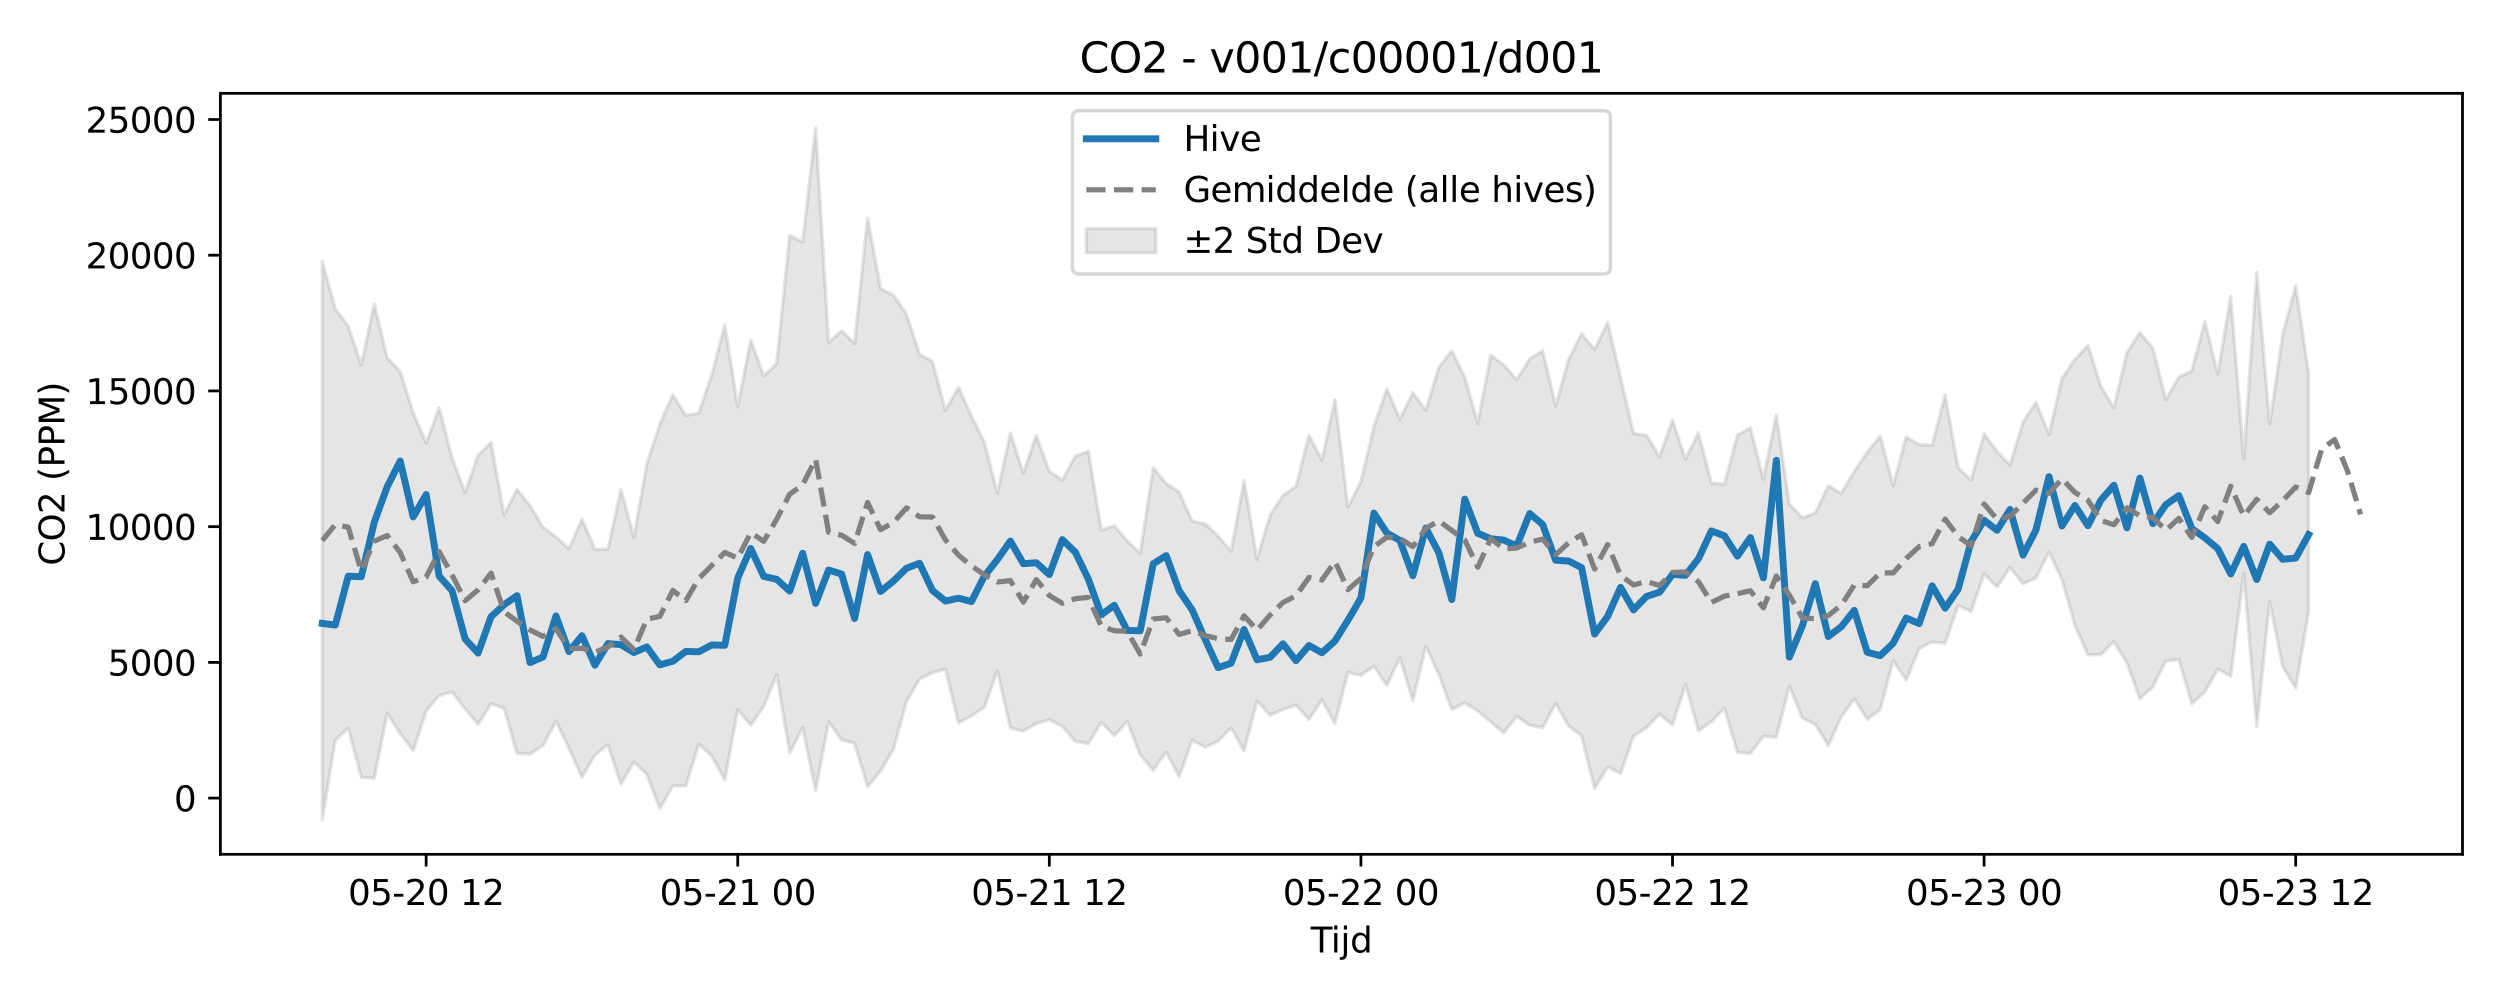 <?xml version="1.0" encoding="utf-8" standalone="no"?>
<!DOCTYPE svg PUBLIC "-//W3C//DTD SVG 1.1//EN"
  "http://www.w3.org/Graphics/SVG/1.1/DTD/svg11.dtd">
<svg xmlns:xlink="http://www.w3.org/1999/xlink" width="720pt" height="288pt" viewBox="0 0 720 288" xmlns="http://www.w3.org/2000/svg" version="1.1">
 <defs>
  <style type="text/css">*{stroke-linejoin: round; stroke-linecap: butt}</style>
 </defs>
 <g id="figure_1">
  <g id="patch_1">
   <path d="M 0 288 
L 720 288 
L 720 0 
L 0 0 
z
" style="fill: #ffffff"/>
  </g>
  <g id="axes_1">
   <g id="patch_2">
    <path d="M 63.47 246.04 
L 709.2 246.04 
L 709.2 26.88 
L 63.47 26.88 
z
" style="fill: #ffffff"/>
   </g>
   <g id="FillBetweenPolyCollection_1">
    <defs>
     <path id="m2afcd8aacc" d="M 92.821 -212.737 
L 92.821 -51.922 
L 96.56 -74.79 
L 100.299 -78.276 
L 104.038 -64.183 
L 107.777 -63.82 
L 111.516 -82.619 
L 115.256 -76.758 
L 118.995 -71.736 
L 122.734 -83.196 
L 126.473 -87.657 
L 130.212 -88.678 
L 133.951 -83.854 
L 137.69 -79.407 
L 141.429 -85.316 
L 145.168 -84.001 
L 148.907 -71.037 
L 152.646 -70.825 
L 156.385 -73.251 
L 160.124 -80.348 
L 163.863 -72.44 
L 167.602 -64.124 
L 171.341 -70.555 
L 175.08 -73.511 
L 178.819 -62.097 
L 182.558 -68.575 
L 186.297 -64.953 
L 190.036 -55.134 
L 193.775 -61.581 
L 197.514 -61.679 
L 201.253 -73.706 
L 204.992 -70.271 
L 208.731 -63.421 
L 212.47 -83.587 
L 216.209 -79.131 
L 219.948 -84.513 
L 223.687 -93.662 
L 227.426 -71.16 
L 231.165 -78.416 
L 234.904 -60.313 
L 238.643 -80.067 
L 242.382 -74.94 
L 246.121 -73.933 
L 249.861 -61.393 
L 253.6 -65.934 
L 257.339 -72.207 
L 261.078 -86.009 
L 264.817 -92.359 
L 268.556 -94.306 
L 272.295 -95.255 
L 276.034 -79.82 
L 279.773 -81.818 
L 283.512 -84.316 
L 287.251 -94.846 
L 290.99 -78.271 
L 294.729 -77.478 
L 298.468 -79.62 
L 302.207 -80.734 
L 305.946 -78.799 
L 309.685 -74.493 
L 313.424 -73.839 
L 317.163 -79.978 
L 320.902 -76.119 
L 324.641 -80.172 
L 328.38 -70.655 
L 332.119 -66.142 
L 335.858 -71.444 
L 339.597 -64.319 
L 343.336 -74.783 
L 347.075 -72.807 
L 350.814 -74.495 
L 354.553 -78.408 
L 358.292 -71.723 
L 362.031 -86.145 
L 365.77 -82.065 
L 369.509 -83.645 
L 373.248 -84.877 
L 376.987 -80.821 
L 380.726 -86.445 
L 384.465 -79.669 
L 388.205 -94.406 
L 391.944 -93.498 
L 395.683 -96.097 
L 399.422 -90.569 
L 403.161 -98.591 
L 406.9 -86.184 
L 410.639 -101.845 
L 414.378 -93.835 
L 418.117 -83.639 
L 421.856 -85.557 
L 425.595 -83.261 
L 429.334 -80.092 
L 433.073 -76.934 
L 436.812 -81.672 
L 440.551 -79.113 
L 444.29 -78.444 
L 448.029 -85.39 
L 451.768 -78.934 
L 455.507 -76.061 
L 459.246 -60.882 
L 462.985 -67.167 
L 466.724 -65.249 
L 470.463 -75.971 
L 474.202 -78.44 
L 477.941 -82.296 
L 481.68 -79.199 
L 485.419 -90.833 
L 489.158 -77.532 
L 492.897 -80.126 
L 496.636 -84.052 
L 500.375 -71.308 
L 504.114 -71.026 
L 507.853 -75.91 
L 511.592 -75.672 
L 515.331 -90.371 
L 519.07 -81.24 
L 522.809 -79.378 
L 526.549 -73.314 
L 530.288 -81.503 
L 534.027 -86.768 
L 537.766 -80.858 
L 541.505 -83.62 
L 545.244 -97.8 
L 548.983 -92.114 
L 552.722 -101.21 
L 556.461 -103.101 
L 560.2 -102.743 
L 563.939 -113.64 
L 567.678 -111.885 
L 571.417 -122.651 
L 575.156 -118.948 
L 578.895 -124.59 
L 582.634 -119.863 
L 586.373 -121.569 
L 590.112 -129.029 
L 593.851 -121.134 
L 597.59 -107.833 
L 601.329 -99.382 
L 605.068 -99.46 
L 608.807 -103.219 
L 612.546 -97.088 
L 616.285 -86.737 
L 620.024 -90.196 
L 623.763 -97.678 
L 627.502 -98.02 
L 631.241 -85.316 
L 634.98 -88.719 
L 638.719 -95.307 
L 642.458 -93.3 
L 646.197 -122.83 
L 649.936 -78.849 
L 653.675 -114.761 
L 657.414 -96.048 
L 661.154 -89.854 
L 664.893 -111.84 
L 664.893 -180.474 
L 664.893 -180.474 
L 661.154 -205.637 
L 657.414 -191.562 
L 653.675 -165.861 
L 649.936 -209.572 
L 646.197 -155.956 
L 642.458 -202.679 
L 638.719 -180.265 
L 634.98 -195.408 
L 631.241 -181.121 
L 627.502 -179.394 
L 623.763 -172.89 
L 620.024 -187.728 
L 616.285 -192.203 
L 612.546 -186.39 
L 608.807 -170.531 
L 605.068 -176.712 
L 601.329 -188.534 
L 597.59 -184.475 
L 593.851 -179.079 
L 590.112 -162.805 
L 586.373 -172.153 
L 582.634 -166.433 
L 578.895 -154.044 
L 575.156 -157.991 
L 571.417 -163.074 
L 567.678 -149.751 
L 563.939 -153.329 
L 560.2 -174.26 
L 556.461 -159.781 
L 552.722 -159.933 
L 548.983 -162.156 
L 545.244 -148.213 
L 541.505 -162.373 
L 537.766 -157.755 
L 534.027 -152.21 
L 530.288 -145.908 
L 526.549 -148.117 
L 522.809 -140.259 
L 519.07 -138.836 
L 515.331 -142.829 
L 511.592 -168.505 
L 507.853 -149.975 
L 504.114 -164.71 
L 500.375 -162.702 
L 496.636 -148.576 
L 492.897 -148.85 
L 489.158 -163.377 
L 485.419 -155.752 
L 481.68 -167.077 
L 477.941 -156.446 
L 474.202 -162.668 
L 470.463 -163.105 
L 466.724 -179.313 
L 462.985 -195.152 
L 459.246 -187.325 
L 455.507 -191.93 
L 451.768 -184.459 
L 448.029 -171.066 
L 444.29 -187.014 
L 440.551 -184.63 
L 436.812 -178.629 
L 433.073 -182.916 
L 429.334 -185.696 
L 425.595 -166.01 
L 421.856 -179.406 
L 418.117 -186.969 
L 414.378 -182.145 
L 410.639 -169.826 
L 406.9 -174.967 
L 403.161 -167.278 
L 399.422 -176.029 
L 395.683 -165.018 
L 391.944 -149.338 
L 388.205 -141.944 
L 384.465 -172.906 
L 380.726 -155.48 
L 376.987 -162.581 
L 373.248 -147.917 
L 369.509 -145.322 
L 365.77 -139.612 
L 362.031 -126.907 
L 358.292 -149.568 
L 354.553 -129.268 
L 350.814 -133.612 
L 347.075 -137.117 
L 343.336 -137.922 
L 339.597 -146.249 
L 335.858 -148.73 
L 332.119 -153.298 
L 328.38 -128.626 
L 324.641 -132.235 
L 320.902 -136.559 
L 317.163 -135.331 
L 313.424 -158.1 
L 309.685 -156.658 
L 305.946 -149.704 
L 302.207 -152.267 
L 298.468 -162.579 
L 294.729 -151.71 
L 290.99 -163.298 
L 287.251 -145.939 
L 283.512 -160.575 
L 279.773 -168.233 
L 276.034 -176.451 
L 272.295 -169.738 
L 268.556 -183.863 
L 264.817 -185.99 
L 261.078 -197.482 
L 257.339 -202.929 
L 253.6 -204.942 
L 249.861 -225.205 
L 246.121 -189.076 
L 242.382 -192.794 
L 238.643 -189.356 
L 234.904 -251.158 
L 231.165 -218.336 
L 227.426 -220.16 
L 223.687 -183.308 
L 219.948 -179.701 
L 216.209 -190.091 
L 212.47 -170.916 
L 208.731 -194.364 
L 204.992 -180.014 
L 201.253 -169.061 
L 197.514 -168.35 
L 193.775 -174.33 
L 190.036 -165.854 
L 186.297 -154.369 
L 182.558 -133.374 
L 178.819 -146.941 
L 175.08 -129.861 
L 171.341 -129.748 
L 167.602 -138.464 
L 163.863 -129.982 
L 160.124 -133.411 
L 156.385 -136.172 
L 152.646 -142.338 
L 148.907 -147.064 
L 145.168 -139.702 
L 141.429 -160.566 
L 137.69 -156.871 
L 133.951 -146.12 
L 130.212 -156.087 
L 126.473 -170.589 
L 122.734 -160.388 
L 118.995 -169.172 
L 115.256 -181.017 
L 111.516 -184.954 
L 107.777 -200.444 
L 104.038 -182.885 
L 100.299 -194.073 
L 96.56 -199.012 
L 92.821 -212.737 
z
" style="stroke: #808080; stroke-opacity: 0.2"/>
    </defs>
    <g clip-path="url(#pcaaae57d00)">
     <use xlink:href="#m2afcd8aacc" x="0" y="288" style="fill: #808080; fill-opacity: 0.2; stroke: #808080; stroke-opacity: 0.2"/>
    </g>
   </g>
   <g id="matplotlib.axis_1">
    <g id="xtick_1">
     <g id="line2d_1">
      <defs>
       <path id="me0088ddf00" d="M 0 0 
L 0 3.5 
" style="stroke: #000000; stroke-width: 0.8"/>
      </defs>
      <g>
       <use xlink:href="#me0088ddf00" x="122.734" y="246.04" style="stroke: #000000; stroke-width: 0.8"/>
      </g>
     </g>
     <g id="text_1">
      <!-- 05-20 12 -->
      <g transform="translate(100.253 260.638) scale(0.1 -0.1)">
       <defs>
        <path id="DejaVuSans-30" d="M 2034 4250 
Q 1547 4250 1301 3770 
Q 1056 3291 1056 2328 
Q 1056 1369 1301 889 
Q 1547 409 2034 409 
Q 2525 409 2770 889 
Q 3016 1369 3016 2328 
Q 3016 3291 2770 3770 
Q 2525 4250 2034 4250 
z
M 2034 4750 
Q 2819 4750 3233 4129 
Q 3647 3509 3647 2328 
Q 3647 1150 3233 529 
Q 2819 -91 2034 -91 
Q 1250 -91 836 529 
Q 422 1150 422 2328 
Q 422 3509 836 4129 
Q 1250 4750 2034 4750 
z
" transform="scale(0.016)"/>
        <path id="DejaVuSans-35" d="M 691 4666 
L 3169 4666 
L 3169 4134 
L 1269 4134 
L 1269 2991 
Q 1406 3038 1543 3061 
Q 1681 3084 1819 3084 
Q 2600 3084 3056 2656 
Q 3513 2228 3513 1497 
Q 3513 744 3044 326 
Q 2575 -91 1722 -91 
Q 1428 -91 1123 -41 
Q 819 9 494 109 
L 494 744 
Q 775 591 1075 516 
Q 1375 441 1709 441 
Q 2250 441 2565 725 
Q 2881 1009 2881 1497 
Q 2881 1984 2565 2268 
Q 2250 2553 1709 2553 
Q 1456 2553 1204 2497 
Q 953 2441 691 2322 
L 691 4666 
z
" transform="scale(0.016)"/>
        <path id="DejaVuSans-2d" d="M 313 2009 
L 1997 2009 
L 1997 1497 
L 313 1497 
L 313 2009 
z
" transform="scale(0.016)"/>
        <path id="DejaVuSans-32" d="M 1228 531 
L 3431 531 
L 3431 0 
L 469 0 
L 469 531 
Q 828 903 1448 1529 
Q 2069 2156 2228 2338 
Q 2531 2678 2651 2914 
Q 2772 3150 2772 3378 
Q 2772 3750 2511 3984 
Q 2250 4219 1831 4219 
Q 1534 4219 1204 4116 
Q 875 4013 500 3803 
L 500 4441 
Q 881 4594 1212 4672 
Q 1544 4750 1819 4750 
Q 2544 4750 2975 4387 
Q 3406 4025 3406 3419 
Q 3406 3131 3298 2873 
Q 3191 2616 2906 2266 
Q 2828 2175 2409 1742 
Q 1991 1309 1228 531 
z
" transform="scale(0.016)"/>
        <path id="DejaVuSans-20" transform="scale(0.016)"/>
        <path id="DejaVuSans-31" d="M 794 531 
L 1825 531 
L 1825 4091 
L 703 3866 
L 703 4441 
L 1819 4666 
L 2450 4666 
L 2450 531 
L 3481 531 
L 3481 0 
L 794 0 
L 794 531 
z
" transform="scale(0.016)"/>
       </defs>
       <use xlink:href="#DejaVuSans-30"/>
       <use xlink:href="#DejaVuSans-35" transform="translate(63.623 0)"/>
       <use xlink:href="#DejaVuSans-2d" transform="translate(127.246 0)"/>
       <use xlink:href="#DejaVuSans-32" transform="translate(163.33 0)"/>
       <use xlink:href="#DejaVuSans-30" transform="translate(226.953 0)"/>
       <use xlink:href="#DejaVuSans-20" transform="translate(290.576 0)"/>
       <use xlink:href="#DejaVuSans-31" transform="translate(322.363 0)"/>
       <use xlink:href="#DejaVuSans-32" transform="translate(385.986 0)"/>
      </g>
     </g>
    </g>
    <g id="xtick_2">
     <g id="line2d_2">
      <g>
       <use xlink:href="#me0088ddf00" x="212.47" y="246.04" style="stroke: #000000; stroke-width: 0.8"/>
      </g>
     </g>
     <g id="text_2">
      <!-- 05-21 00 -->
      <g transform="translate(189.99 260.638) scale(0.1 -0.1)">
       <use xlink:href="#DejaVuSans-30"/>
       <use xlink:href="#DejaVuSans-35" transform="translate(63.623 0)"/>
       <use xlink:href="#DejaVuSans-2d" transform="translate(127.246 0)"/>
       <use xlink:href="#DejaVuSans-32" transform="translate(163.33 0)"/>
       <use xlink:href="#DejaVuSans-31" transform="translate(226.953 0)"/>
       <use xlink:href="#DejaVuSans-20" transform="translate(290.576 0)"/>
       <use xlink:href="#DejaVuSans-30" transform="translate(322.363 0)"/>
       <use xlink:href="#DejaVuSans-30" transform="translate(385.986 0)"/>
      </g>
     </g>
    </g>
    <g id="xtick_3">
     <g id="line2d_3">
      <g>
       <use xlink:href="#me0088ddf00" x="302.207" y="246.04" style="stroke: #000000; stroke-width: 0.8"/>
      </g>
     </g>
     <g id="text_3">
      <!-- 05-21 12 -->
      <g transform="translate(279.726 260.638) scale(0.1 -0.1)">
       <use xlink:href="#DejaVuSans-30"/>
       <use xlink:href="#DejaVuSans-35" transform="translate(63.623 0)"/>
       <use xlink:href="#DejaVuSans-2d" transform="translate(127.246 0)"/>
       <use xlink:href="#DejaVuSans-32" transform="translate(163.33 0)"/>
       <use xlink:href="#DejaVuSans-31" transform="translate(226.953 0)"/>
       <use xlink:href="#DejaVuSans-20" transform="translate(290.576 0)"/>
       <use xlink:href="#DejaVuSans-31" transform="translate(322.363 0)"/>
       <use xlink:href="#DejaVuSans-32" transform="translate(385.986 0)"/>
      </g>
     </g>
    </g>
    <g id="xtick_4">
     <g id="line2d_4">
      <g>
       <use xlink:href="#me0088ddf00" x="391.944" y="246.04" style="stroke: #000000; stroke-width: 0.8"/>
      </g>
     </g>
     <g id="text_4">
      <!-- 05-22 00 -->
      <g transform="translate(369.463 260.638) scale(0.1 -0.1)">
       <use xlink:href="#DejaVuSans-30"/>
       <use xlink:href="#DejaVuSans-35" transform="translate(63.623 0)"/>
       <use xlink:href="#DejaVuSans-2d" transform="translate(127.246 0)"/>
       <use xlink:href="#DejaVuSans-32" transform="translate(163.33 0)"/>
       <use xlink:href="#DejaVuSans-32" transform="translate(226.953 0)"/>
       <use xlink:href="#DejaVuSans-20" transform="translate(290.576 0)"/>
       <use xlink:href="#DejaVuSans-30" transform="translate(322.363 0)"/>
       <use xlink:href="#DejaVuSans-30" transform="translate(385.986 0)"/>
      </g>
     </g>
    </g>
    <g id="xtick_5">
     <g id="line2d_5">
      <g>
       <use xlink:href="#me0088ddf00" x="481.68" y="246.04" style="stroke: #000000; stroke-width: 0.8"/>
      </g>
     </g>
     <g id="text_5">
      <!-- 05-22 12 -->
      <g transform="translate(459.2 260.638) scale(0.1 -0.1)">
       <use xlink:href="#DejaVuSans-30"/>
       <use xlink:href="#DejaVuSans-35" transform="translate(63.623 0)"/>
       <use xlink:href="#DejaVuSans-2d" transform="translate(127.246 0)"/>
       <use xlink:href="#DejaVuSans-32" transform="translate(163.33 0)"/>
       <use xlink:href="#DejaVuSans-32" transform="translate(226.953 0)"/>
       <use xlink:href="#DejaVuSans-20" transform="translate(290.576 0)"/>
       <use xlink:href="#DejaVuSans-31" transform="translate(322.363 0)"/>
       <use xlink:href="#DejaVuSans-32" transform="translate(385.986 0)"/>
      </g>
     </g>
    </g>
    <g id="xtick_6">
     <g id="line2d_6">
      <g>
       <use xlink:href="#me0088ddf00" x="571.417" y="246.04" style="stroke: #000000; stroke-width: 0.8"/>
      </g>
     </g>
     <g id="text_6">
      <!-- 05-23 00 -->
      <g transform="translate(548.936 260.638) scale(0.1 -0.1)">
       <defs>
        <path id="DejaVuSans-33" d="M 2597 2516 
Q 3050 2419 3304 2112 
Q 3559 1806 3559 1356 
Q 3559 666 3084 287 
Q 2609 -91 1734 -91 
Q 1441 -91 1130 -33 
Q 819 25 488 141 
L 488 750 
Q 750 597 1062 519 
Q 1375 441 1716 441 
Q 2309 441 2620 675 
Q 2931 909 2931 1356 
Q 2931 1769 2642 2001 
Q 2353 2234 1838 2234 
L 1294 2234 
L 1294 2753 
L 1863 2753 
Q 2328 2753 2575 2939 
Q 2822 3125 2822 3475 
Q 2822 3834 2567 4026 
Q 2313 4219 1838 4219 
Q 1578 4219 1281 4162 
Q 984 4106 628 3988 
L 628 4550 
Q 988 4650 1302 4700 
Q 1616 4750 1894 4750 
Q 2613 4750 3031 4423 
Q 3450 4097 3450 3541 
Q 3450 3153 3228 2886 
Q 3006 2619 2597 2516 
z
" transform="scale(0.016)"/>
       </defs>
       <use xlink:href="#DejaVuSans-30"/>
       <use xlink:href="#DejaVuSans-35" transform="translate(63.623 0)"/>
       <use xlink:href="#DejaVuSans-2d" transform="translate(127.246 0)"/>
       <use xlink:href="#DejaVuSans-32" transform="translate(163.33 0)"/>
       <use xlink:href="#DejaVuSans-33" transform="translate(226.953 0)"/>
       <use xlink:href="#DejaVuSans-20" transform="translate(290.576 0)"/>
       <use xlink:href="#DejaVuSans-30" transform="translate(322.363 0)"/>
       <use xlink:href="#DejaVuSans-30" transform="translate(385.986 0)"/>
      </g>
     </g>
    </g>
    <g id="xtick_7">
     <g id="line2d_7">
      <g>
       <use xlink:href="#me0088ddf00" x="661.154" y="246.04" style="stroke: #000000; stroke-width: 0.8"/>
      </g>
     </g>
     <g id="text_7">
      <!-- 05-23 12 -->
      <g transform="translate(638.673 260.638) scale(0.1 -0.1)">
       <use xlink:href="#DejaVuSans-30"/>
       <use xlink:href="#DejaVuSans-35" transform="translate(63.623 0)"/>
       <use xlink:href="#DejaVuSans-2d" transform="translate(127.246 0)"/>
       <use xlink:href="#DejaVuSans-32" transform="translate(163.33 0)"/>
       <use xlink:href="#DejaVuSans-33" transform="translate(226.953 0)"/>
       <use xlink:href="#DejaVuSans-20" transform="translate(290.576 0)"/>
       <use xlink:href="#DejaVuSans-31" transform="translate(322.363 0)"/>
       <use xlink:href="#DejaVuSans-32" transform="translate(385.986 0)"/>
      </g>
     </g>
    </g>
    <g id="text_8">
     <!-- Tijd -->
     <g transform="translate(377.485 274.317) scale(0.1 -0.1)">
      <defs>
       <path id="DejaVuSans-54" d="M -19 4666 
L 3928 4666 
L 3928 4134 
L 2272 4134 
L 2272 0 
L 1638 0 
L 1638 4134 
L -19 4134 
L -19 4666 
z
" transform="scale(0.016)"/>
       <path id="DejaVuSans-69" d="M 603 3500 
L 1178 3500 
L 1178 0 
L 603 0 
L 603 3500 
z
M 603 4863 
L 1178 4863 
L 1178 4134 
L 603 4134 
L 603 4863 
z
" transform="scale(0.016)"/>
       <path id="DejaVuSans-6a" d="M 603 3500 
L 1178 3500 
L 1178 -63 
Q 1178 -731 923 -1031 
Q 669 -1331 103 -1331 
L -116 -1331 
L -116 -844 
L 38 -844 
Q 366 -844 484 -692 
Q 603 -541 603 -63 
L 603 3500 
z
M 603 4863 
L 1178 4863 
L 1178 4134 
L 603 4134 
L 603 4863 
z
" transform="scale(0.016)"/>
       <path id="DejaVuSans-64" d="M 2906 2969 
L 2906 4863 
L 3481 4863 
L 3481 0 
L 2906 0 
L 2906 525 
Q 2725 213 2448 61 
Q 2172 -91 1784 -91 
Q 1150 -91 751 415 
Q 353 922 353 1747 
Q 353 2572 751 3078 
Q 1150 3584 1784 3584 
Q 2172 3584 2448 3432 
Q 2725 3281 2906 2969 
z
M 947 1747 
Q 947 1113 1208 752 
Q 1469 391 1925 391 
Q 2381 391 2643 752 
Q 2906 1113 2906 1747 
Q 2906 2381 2643 2742 
Q 2381 3103 1925 3103 
Q 1469 3103 1208 2742 
Q 947 2381 947 1747 
z
" transform="scale(0.016)"/>
      </defs>
      <use xlink:href="#DejaVuSans-54"/>
      <use xlink:href="#DejaVuSans-69" transform="translate(57.959 0)"/>
      <use xlink:href="#DejaVuSans-6a" transform="translate(85.742 0)"/>
      <use xlink:href="#DejaVuSans-64" transform="translate(113.525 0)"/>
     </g>
    </g>
   </g>
   <g id="matplotlib.axis_2">
    <g id="ytick_1">
     <g id="line2d_8">
      <defs>
       <path id="mcd0b4aabfc" d="M 0 0 
L -3.5 0 
" style="stroke: #000000; stroke-width: 0.8"/>
      </defs>
      <g>
       <use xlink:href="#mcd0b4aabfc" x="63.47" y="229.854" style="stroke: #000000; stroke-width: 0.8"/>
      </g>
     </g>
     <g id="text_9">
      <!-- 0 -->
      <g transform="translate(50.108 233.653) scale(0.1 -0.1)">
       <use xlink:href="#DejaVuSans-30"/>
      </g>
     </g>
    </g>
    <g id="ytick_2">
     <g id="line2d_9">
      <g>
       <use xlink:href="#mcd0b4aabfc" x="63.47" y="190.766" style="stroke: #000000; stroke-width: 0.8"/>
      </g>
     </g>
     <g id="text_10">
      <!-- 5000 -->
      <g transform="translate(31.02 194.565) scale(0.1 -0.1)">
       <use xlink:href="#DejaVuSans-35"/>
       <use xlink:href="#DejaVuSans-30" transform="translate(63.623 0)"/>
       <use xlink:href="#DejaVuSans-30" transform="translate(127.246 0)"/>
       <use xlink:href="#DejaVuSans-30" transform="translate(190.869 0)"/>
      </g>
     </g>
    </g>
    <g id="ytick_3">
     <g id="line2d_10">
      <g>
       <use xlink:href="#mcd0b4aabfc" x="63.47" y="151.678" style="stroke: #000000; stroke-width: 0.8"/>
      </g>
     </g>
     <g id="text_11">
      <!-- 10000 -->
      <g transform="translate(24.657 155.477) scale(0.1 -0.1)">
       <use xlink:href="#DejaVuSans-31"/>
       <use xlink:href="#DejaVuSans-30" transform="translate(63.623 0)"/>
       <use xlink:href="#DejaVuSans-30" transform="translate(127.246 0)"/>
       <use xlink:href="#DejaVuSans-30" transform="translate(190.869 0)"/>
       <use xlink:href="#DejaVuSans-30" transform="translate(254.492 0)"/>
      </g>
     </g>
    </g>
    <g id="ytick_4">
     <g id="line2d_11">
      <g>
       <use xlink:href="#mcd0b4aabfc" x="63.47" y="112.59" style="stroke: #000000; stroke-width: 0.8"/>
      </g>
     </g>
     <g id="text_12">
      <!-- 15000 -->
      <g transform="translate(24.657 116.389) scale(0.1 -0.1)">
       <use xlink:href="#DejaVuSans-31"/>
       <use xlink:href="#DejaVuSans-35" transform="translate(63.623 0)"/>
       <use xlink:href="#DejaVuSans-30" transform="translate(127.246 0)"/>
       <use xlink:href="#DejaVuSans-30" transform="translate(190.869 0)"/>
       <use xlink:href="#DejaVuSans-30" transform="translate(254.492 0)"/>
      </g>
     </g>
    </g>
    <g id="ytick_5">
     <g id="line2d_12">
      <g>
       <use xlink:href="#mcd0b4aabfc" x="63.47" y="73.502" style="stroke: #000000; stroke-width: 0.8"/>
      </g>
     </g>
     <g id="text_13">
      <!-- 20000 -->
      <g transform="translate(24.657 77.301) scale(0.1 -0.1)">
       <use xlink:href="#DejaVuSans-32"/>
       <use xlink:href="#DejaVuSans-30" transform="translate(63.623 0)"/>
       <use xlink:href="#DejaVuSans-30" transform="translate(127.246 0)"/>
       <use xlink:href="#DejaVuSans-30" transform="translate(190.869 0)"/>
       <use xlink:href="#DejaVuSans-30" transform="translate(254.492 0)"/>
      </g>
     </g>
    </g>
    <g id="ytick_6">
     <g id="line2d_13">
      <g>
       <use xlink:href="#mcd0b4aabfc" x="63.47" y="34.414" style="stroke: #000000; stroke-width: 0.8"/>
      </g>
     </g>
     <g id="text_14">
      <!-- 25000 -->
      <g transform="translate(24.657 38.213) scale(0.1 -0.1)">
       <use xlink:href="#DejaVuSans-32"/>
       <use xlink:href="#DejaVuSans-35" transform="translate(63.623 0)"/>
       <use xlink:href="#DejaVuSans-30" transform="translate(127.246 0)"/>
       <use xlink:href="#DejaVuSans-30" transform="translate(190.869 0)"/>
       <use xlink:href="#DejaVuSans-30" transform="translate(254.492 0)"/>
      </g>
     </g>
    </g>
    <g id="text_15">
     <!-- CO2 (PPM) -->
     <g transform="translate(18.578 162.903) rotate(-90) scale(0.1 -0.1)">
      <defs>
       <path id="DejaVuSans-43" d="M 4122 4306 
L 4122 3641 
Q 3803 3938 3442 4084 
Q 3081 4231 2675 4231 
Q 1875 4231 1450 3742 
Q 1025 3253 1025 2328 
Q 1025 1406 1450 917 
Q 1875 428 2675 428 
Q 3081 428 3442 575 
Q 3803 722 4122 1019 
L 4122 359 
Q 3791 134 3420 21 
Q 3050 -91 2638 -91 
Q 1578 -91 968 557 
Q 359 1206 359 2328 
Q 359 3453 968 4101 
Q 1578 4750 2638 4750 
Q 3056 4750 3426 4639 
Q 3797 4528 4122 4306 
z
" transform="scale(0.016)"/>
       <path id="DejaVuSans-4f" d="M 2522 4238 
Q 1834 4238 1429 3725 
Q 1025 3213 1025 2328 
Q 1025 1447 1429 934 
Q 1834 422 2522 422 
Q 3209 422 3611 934 
Q 4013 1447 4013 2328 
Q 4013 3213 3611 3725 
Q 3209 4238 2522 4238 
z
M 2522 4750 
Q 3503 4750 4090 4092 
Q 4678 3434 4678 2328 
Q 4678 1225 4090 567 
Q 3503 -91 2522 -91 
Q 1538 -91 948 565 
Q 359 1222 359 2328 
Q 359 3434 948 4092 
Q 1538 4750 2522 4750 
z
" transform="scale(0.016)"/>
       <path id="DejaVuSans-28" d="M 1984 4856 
Q 1566 4138 1362 3434 
Q 1159 2731 1159 2009 
Q 1159 1288 1364 580 
Q 1569 -128 1984 -844 
L 1484 -844 
Q 1016 -109 783 600 
Q 550 1309 550 2009 
Q 550 2706 781 3412 
Q 1013 4119 1484 4856 
L 1984 4856 
z
" transform="scale(0.016)"/>
       <path id="DejaVuSans-50" d="M 1259 4147 
L 1259 2394 
L 2053 2394 
Q 2494 2394 2734 2622 
Q 2975 2850 2975 3272 
Q 2975 3691 2734 3919 
Q 2494 4147 2053 4147 
L 1259 4147 
z
M 628 4666 
L 2053 4666 
Q 2838 4666 3239 4311 
Q 3641 3956 3641 3272 
Q 3641 2581 3239 2228 
Q 2838 1875 2053 1875 
L 1259 1875 
L 1259 0 
L 628 0 
L 628 4666 
z
" transform="scale(0.016)"/>
       <path id="DejaVuSans-4d" d="M 628 4666 
L 1569 4666 
L 2759 1491 
L 3956 4666 
L 4897 4666 
L 4897 0 
L 4281 0 
L 4281 4097 
L 3078 897 
L 2444 897 
L 1241 4097 
L 1241 0 
L 628 0 
L 628 4666 
z
" transform="scale(0.016)"/>
       <path id="DejaVuSans-29" d="M 513 4856 
L 1013 4856 
Q 1481 4119 1714 3412 
Q 1947 2706 1947 2009 
Q 1947 1309 1714 600 
Q 1481 -109 1013 -844 
L 513 -844 
Q 928 -128 1133 580 
Q 1338 1288 1338 2009 
Q 1338 2731 1133 3434 
Q 928 4138 513 4856 
z
" transform="scale(0.016)"/>
      </defs>
      <use xlink:href="#DejaVuSans-43"/>
      <use xlink:href="#DejaVuSans-4f" transform="translate(69.824 0)"/>
      <use xlink:href="#DejaVuSans-32" transform="translate(148.535 0)"/>
      <use xlink:href="#DejaVuSans-20" transform="translate(212.158 0)"/>
      <use xlink:href="#DejaVuSans-28" transform="translate(243.945 0)"/>
      <use xlink:href="#DejaVuSans-50" transform="translate(282.959 0)"/>
      <use xlink:href="#DejaVuSans-50" transform="translate(343.262 0)"/>
      <use xlink:href="#DejaVuSans-4d" transform="translate(403.564 0)"/>
      <use xlink:href="#DejaVuSans-29" transform="translate(489.844 0)"/>
     </g>
    </g>
   </g>
   <g id="line2d_14">
    <path d="M 92.821 179.54 
L 96.56 180.019 
L 100.299 165.932 
L 104.038 166.114 
L 107.777 150.45 
L 111.516 140.178 
L 115.256 132.785 
L 118.995 148.882 
L 122.734 142.44 
L 126.473 165.9 
L 130.212 170.143 
L 133.951 184.022 
L 137.69 188.079 
L 141.429 177.611 
L 145.168 174.161 
L 148.907 171.56 
L 152.646 190.802 
L 156.385 189.226 
L 160.124 177.4 
L 163.863 187.657 
L 167.602 183.094 
L 171.341 191.571 
L 175.08 185.351 
L 178.819 185.658 
L 182.558 187.93 
L 186.297 186.312 
L 190.036 191.482 
L 193.775 190.44 
L 197.514 187.61 
L 201.253 187.712 
L 204.992 185.755 
L 208.731 185.835 
L 212.47 166.458 
L 216.209 157.955 
L 219.948 165.992 
L 223.687 166.844 
L 227.426 170.218 
L 231.165 159.349 
L 234.904 173.788 
L 238.643 164.154 
L 242.382 165.327 
L 246.121 178.119 
L 249.861 159.727 
L 253.6 170.346 
L 257.339 167.331 
L 261.078 163.639 
L 264.817 162.224 
L 268.556 170.065 
L 272.295 173.102 
L 276.034 172.277 
L 279.773 173.236 
L 283.512 165.893 
L 287.251 161.15 
L 290.99 155.842 
L 294.729 162.338 
L 298.468 162.08 
L 302.207 165.47 
L 305.946 155.407 
L 309.685 159.024 
L 313.424 166.737 
L 317.163 177.069 
L 320.902 174.317 
L 324.641 181.585 
L 328.38 181.671 
L 332.119 162.372 
L 335.858 160.019 
L 339.597 170.138 
L 343.336 175.628 
L 347.075 184.123 
L 350.814 192.285 
L 354.553 191.003 
L 358.292 181.312 
L 362.031 190.01 
L 365.77 189.304 
L 369.509 185.411 
L 373.248 190.257 
L 376.987 185.906 
L 380.726 187.988 
L 384.465 184.595 
L 388.205 178.627 
L 391.944 172.217 
L 395.683 147.771 
L 399.422 153.52 
L 403.161 155.639 
L 406.9 165.801 
L 410.639 152.061 
L 414.378 159.18 
L 418.117 172.652 
L 421.856 143.747 
L 425.595 153.582 
L 429.334 155.162 
L 433.073 155.537 
L 436.812 157.239 
L 440.551 147.899 
L 444.29 151.068 
L 448.029 161.353 
L 451.768 161.575 
L 455.507 163.493 
L 459.246 182.601 
L 462.985 177.55 
L 466.724 169.153 
L 470.463 175.639 
L 474.202 171.764 
L 477.941 170.562 
L 481.68 165.425 
L 485.419 165.7 
L 489.158 160.892 
L 492.897 152.905 
L 496.636 154.323 
L 500.375 160.157 
L 504.114 154.818 
L 507.853 166.422 
L 511.592 132.567 
L 515.331 189.257 
L 519.07 180.272 
L 522.809 168.1 
L 526.549 183.326 
L 530.288 180.482 
L 534.027 175.792 
L 537.766 187.839 
L 541.505 188.824 
L 545.244 185.22 
L 548.983 177.981 
L 552.722 179.579 
L 556.461 168.725 
L 560.2 175.149 
L 563.939 169.682 
L 567.678 155.964 
L 571.417 149.833 
L 575.156 152.712 
L 578.895 146.739 
L 582.634 159.878 
L 586.373 152.579 
L 590.112 137.27 
L 593.851 151.474 
L 597.59 145.569 
L 601.329 151.394 
L 605.068 144.011 
L 608.807 139.748 
L 612.546 152.003 
L 616.285 137.687 
L 620.024 150.815 
L 623.763 145.348 
L 627.502 142.734 
L 631.241 152.22 
L 634.98 154.891 
L 638.719 158.012 
L 642.458 165.301 
L 646.197 157.364 
L 649.936 166.898 
L 653.675 156.723 
L 657.414 161.08 
L 661.154 160.723 
L 664.893 153.976 
L 664.893 153.976 
" clip-path="url(#pcaaae57d00)" style="fill: none; stroke: #1f77b4; stroke-width: 2; stroke-linecap: square"/>
   </g>
   <g id="line2d_15">
    <path d="M 92.821 155.67 
L 96.56 151.099 
L 100.299 151.825 
L 104.038 164.466 
L 107.777 155.868 
L 111.516 154.213 
L 115.256 159.113 
L 118.995 167.546 
L 122.734 166.208 
L 126.473 158.877 
L 130.212 165.618 
L 133.951 173.013 
L 137.69 169.861 
L 141.429 165.059 
L 145.168 176.148 
L 148.907 178.95 
L 152.646 181.418 
L 156.385 183.289 
L 160.124 181.12 
L 163.863 186.789 
L 167.602 186.706 
L 171.341 187.848 
L 175.08 186.314 
L 178.819 183.481 
L 182.558 187.026 
L 186.297 178.339 
L 190.036 177.506 
L 193.775 170.045 
L 197.514 172.986 
L 201.253 166.617 
L 208.731 159.107 
L 212.47 160.749 
L 216.209 153.389 
L 219.948 155.893 
L 223.687 149.515 
L 227.426 142.34 
L 231.165 139.624 
L 234.904 132.265 
L 238.643 153.289 
L 242.382 154.133 
L 246.121 156.495 
L 249.861 144.701 
L 253.6 152.562 
L 257.339 150.432 
L 261.078 146.255 
L 264.817 148.826 
L 268.556 148.915 
L 272.295 155.503 
L 276.034 159.864 
L 279.773 162.974 
L 283.512 165.554 
L 287.251 167.608 
L 290.99 167.216 
L 294.729 173.406 
L 298.468 166.901 
L 302.207 171.5 
L 305.946 173.748 
L 309.685 172.424 
L 313.424 172.03 
L 317.163 180.345 
L 320.902 181.661 
L 324.641 181.796 
L 328.38 188.359 
L 332.119 178.28 
L 335.858 177.913 
L 339.597 182.716 
L 343.336 181.647 
L 347.075 183.038 
L 350.814 183.946 
L 354.553 184.162 
L 358.292 177.354 
L 362.031 181.474 
L 365.77 177.162 
L 369.509 173.517 
L 373.248 171.603 
L 376.987 166.299 
L 380.726 167.038 
L 384.465 161.713 
L 388.205 169.825 
L 391.944 166.582 
L 395.683 157.443 
L 399.422 154.701 
L 403.161 155.066 
L 406.9 157.424 
L 410.639 152.165 
L 414.378 150.01 
L 421.856 155.519 
L 425.595 163.364 
L 429.334 155.106 
L 433.073 158.075 
L 436.812 157.85 
L 440.551 156.128 
L 444.29 155.271 
L 448.029 159.772 
L 451.768 156.303 
L 455.507 154.005 
L 459.246 163.897 
L 462.985 156.841 
L 466.724 165.719 
L 470.463 168.462 
L 474.202 167.446 
L 477.941 168.629 
L 481.68 164.862 
L 485.419 164.708 
L 489.158 167.545 
L 492.897 173.512 
L 496.636 171.686 
L 500.375 170.995 
L 504.114 170.132 
L 507.853 175.058 
L 511.592 165.912 
L 515.331 171.4 
L 519.07 177.962 
L 522.809 178.181 
L 526.549 177.284 
L 530.288 174.294 
L 534.027 168.511 
L 537.766 168.693 
L 541.505 165.003 
L 545.244 164.993 
L 548.983 160.865 
L 552.722 157.428 
L 556.461 156.559 
L 560.2 149.499 
L 563.939 154.515 
L 567.678 157.182 
L 571.417 145.137 
L 575.156 149.531 
L 578.895 148.683 
L 586.373 141.139 
L 590.112 142.083 
L 593.851 137.893 
L 597.59 141.846 
L 601.329 144.042 
L 605.068 149.914 
L 608.807 151.125 
L 612.546 146.261 
L 616.285 148.53 
L 620.024 149.038 
L 623.763 152.716 
L 627.502 149.293 
L 631.241 154.781 
L 634.98 145.936 
L 638.719 150.214 
L 642.458 140.011 
L 646.197 148.607 
L 649.936 143.79 
L 653.675 147.689 
L 657.414 144.195 
L 661.154 140.255 
L 664.893 141.843 
L 668.632 129.364 
L 672.371 126.587 
L 676.11 135.717 
L 679.849 148.144 
L 679.849 148.144 
" clip-path="url(#pcaaae57d00)" style="fill: none; stroke-dasharray: 5.55,2.4; stroke-dashoffset: 0; stroke: #808080; stroke-width: 1.5"/>
   </g>
   <g id="patch_3">
    <path d="M 63.47 246.04 
L 63.47 26.88 
" style="fill: none; stroke: #000000; stroke-width: 0.8; stroke-linejoin: miter; stroke-linecap: square"/>
   </g>
   <g id="patch_4">
    <path d="M 709.2 246.04 
L 709.2 26.88 
" style="fill: none; stroke: #000000; stroke-width: 0.8; stroke-linejoin: miter; stroke-linecap: square"/>
   </g>
   <g id="patch_5">
    <path d="M 63.47 246.04 
L 709.2 246.04 
" style="fill: none; stroke: #000000; stroke-width: 0.8; stroke-linejoin: miter; stroke-linecap: square"/>
   </g>
   <g id="patch_6">
    <path d="M 63.47 26.88 
L 709.2 26.88 
" style="fill: none; stroke: #000000; stroke-width: 0.8; stroke-linejoin: miter; stroke-linecap: square"/>
   </g>
   <g id="text_16">
    <!-- CO2 - v001/c00001/d001 -->
    <g transform="translate(310.932 20.88) scale(0.12 -0.12)">
     <defs>
      <path id="DejaVuSans-76" d="M 191 3500 
L 800 3500 
L 1894 563 
L 2988 3500 
L 3597 3500 
L 2284 0 
L 1503 0 
L 191 3500 
z
" transform="scale(0.016)"/>
      <path id="DejaVuSans-2f" d="M 1625 4666 
L 2156 4666 
L 531 -594 
L 0 -594 
L 1625 4666 
z
" transform="scale(0.016)"/>
      <path id="DejaVuSans-63" d="M 3122 3366 
L 3122 2828 
Q 2878 2963 2633 3030 
Q 2388 3097 2138 3097 
Q 1578 3097 1268 2742 
Q 959 2388 959 1747 
Q 959 1106 1268 751 
Q 1578 397 2138 397 
Q 2388 397 2633 464 
Q 2878 531 3122 666 
L 3122 134 
Q 2881 22 2623 -34 
Q 2366 -91 2075 -91 
Q 1284 -91 818 406 
Q 353 903 353 1747 
Q 353 2603 823 3093 
Q 1294 3584 2113 3584 
Q 2378 3584 2631 3529 
Q 2884 3475 3122 3366 
z
" transform="scale(0.016)"/>
     </defs>
     <use xlink:href="#DejaVuSans-43"/>
     <use xlink:href="#DejaVuSans-4f" transform="translate(69.824 0)"/>
     <use xlink:href="#DejaVuSans-32" transform="translate(148.535 0)"/>
     <use xlink:href="#DejaVuSans-20" transform="translate(212.158 0)"/>
     <use xlink:href="#DejaVuSans-2d" transform="translate(243.945 0)"/>
     <use xlink:href="#DejaVuSans-20" transform="translate(280.029 0)"/>
     <use xlink:href="#DejaVuSans-76" transform="translate(311.816 0)"/>
     <use xlink:href="#DejaVuSans-30" transform="translate(370.996 0)"/>
     <use xlink:href="#DejaVuSans-30" transform="translate(434.619 0)"/>
     <use xlink:href="#DejaVuSans-31" transform="translate(498.242 0)"/>
     <use xlink:href="#DejaVuSans-2f" transform="translate(561.865 0)"/>
     <use xlink:href="#DejaVuSans-63" transform="translate(595.557 0)"/>
     <use xlink:href="#DejaVuSans-30" transform="translate(650.537 0)"/>
     <use xlink:href="#DejaVuSans-30" transform="translate(714.16 0)"/>
     <use xlink:href="#DejaVuSans-30" transform="translate(777.783 0)"/>
     <use xlink:href="#DejaVuSans-30" transform="translate(841.406 0)"/>
     <use xlink:href="#DejaVuSans-31" transform="translate(905.029 0)"/>
     <use xlink:href="#DejaVuSans-2f" transform="translate(968.652 0)"/>
     <use xlink:href="#DejaVuSans-64" transform="translate(1002.344 0)"/>
     <use xlink:href="#DejaVuSans-30" transform="translate(1065.82 0)"/>
     <use xlink:href="#DejaVuSans-30" transform="translate(1129.443 0)"/>
     <use xlink:href="#DejaVuSans-31" transform="translate(1193.066 0)"/>
    </g>
   </g>
   <g id="legend_1">
    <g id="patch_7">
     <path d="M 310.863 78.914 
L 461.807 78.914 
Q 463.807 78.914 463.807 76.914 
L 463.807 33.88 
Q 463.807 31.88 461.807 31.88 
L 310.863 31.88 
Q 308.863 31.88 308.863 33.88 
L 308.863 76.914 
Q 308.863 78.914 310.863 78.914 
z
" style="fill: #ffffff; opacity: 0.8; stroke: #cccccc; stroke-linejoin: miter"/>
    </g>
    <g id="line2d_16">
     <path d="M 312.863 39.978 
L 322.863 39.978 
L 332.863 39.978 
" style="fill: none; stroke: #1f77b4; stroke-width: 2; stroke-linecap: square"/>
    </g>
    <g id="text_17">
     <!-- Hive -->
     <g transform="translate(340.863 43.478) scale(0.1 -0.1)">
      <defs>
       <path id="DejaVuSans-48" d="M 628 4666 
L 1259 4666 
L 1259 2753 
L 3553 2753 
L 3553 4666 
L 4184 4666 
L 4184 0 
L 3553 0 
L 3553 2222 
L 1259 2222 
L 1259 0 
L 628 0 
L 628 4666 
z
" transform="scale(0.016)"/>
       <path id="DejaVuSans-65" d="M 3597 1894 
L 3597 1613 
L 953 1613 
Q 991 1019 1311 708 
Q 1631 397 2203 397 
Q 2534 397 2845 478 
Q 3156 559 3463 722 
L 3463 178 
Q 3153 47 2828 -22 
Q 2503 -91 2169 -91 
Q 1331 -91 842 396 
Q 353 884 353 1716 
Q 353 2575 817 3079 
Q 1281 3584 2069 3584 
Q 2775 3584 3186 3129 
Q 3597 2675 3597 1894 
z
M 3022 2063 
Q 3016 2534 2758 2815 
Q 2500 3097 2075 3097 
Q 1594 3097 1305 2825 
Q 1016 2553 972 2059 
L 3022 2063 
z
" transform="scale(0.016)"/>
      </defs>
      <use xlink:href="#DejaVuSans-48"/>
      <use xlink:href="#DejaVuSans-69" transform="translate(75.195 0)"/>
      <use xlink:href="#DejaVuSans-76" transform="translate(102.979 0)"/>
      <use xlink:href="#DejaVuSans-65" transform="translate(162.158 0)"/>
     </g>
    </g>
    <g id="line2d_17">
     <path d="M 312.863 54.657 
L 322.863 54.657 
L 332.863 54.657 
" style="fill: none; stroke-dasharray: 5.55,2.4; stroke-dashoffset: 0; stroke: #808080; stroke-width: 1.5"/>
    </g>
    <g id="text_18">
     <!-- Gemiddelde (alle hives) -->
     <g transform="translate(340.863 58.157) scale(0.1 -0.1)">
      <defs>
       <path id="DejaVuSans-47" d="M 3809 666 
L 3809 1919 
L 2778 1919 
L 2778 2438 
L 4434 2438 
L 4434 434 
Q 4069 175 3628 42 
Q 3188 -91 2688 -91 
Q 1594 -91 976 548 
Q 359 1188 359 2328 
Q 359 3472 976 4111 
Q 1594 4750 2688 4750 
Q 3144 4750 3555 4637 
Q 3966 4525 4313 4306 
L 4313 3634 
Q 3963 3931 3569 4081 
Q 3175 4231 2741 4231 
Q 1884 4231 1454 3753 
Q 1025 3275 1025 2328 
Q 1025 1384 1454 906 
Q 1884 428 2741 428 
Q 3075 428 3337 486 
Q 3600 544 3809 666 
z
" transform="scale(0.016)"/>
       <path id="DejaVuSans-6d" d="M 3328 2828 
Q 3544 3216 3844 3400 
Q 4144 3584 4550 3584 
Q 5097 3584 5394 3201 
Q 5691 2819 5691 2113 
L 5691 0 
L 5113 0 
L 5113 2094 
Q 5113 2597 4934 2840 
Q 4756 3084 4391 3084 
Q 3944 3084 3684 2787 
Q 3425 2491 3425 1978 
L 3425 0 
L 2847 0 
L 2847 2094 
Q 2847 2600 2669 2842 
Q 2491 3084 2119 3084 
Q 1678 3084 1418 2786 
Q 1159 2488 1159 1978 
L 1159 0 
L 581 0 
L 581 3500 
L 1159 3500 
L 1159 2956 
Q 1356 3278 1631 3431 
Q 1906 3584 2284 3584 
Q 2666 3584 2933 3390 
Q 3200 3197 3328 2828 
z
" transform="scale(0.016)"/>
       <path id="DejaVuSans-6c" d="M 603 4863 
L 1178 4863 
L 1178 0 
L 603 0 
L 603 4863 
z
" transform="scale(0.016)"/>
       <path id="DejaVuSans-61" d="M 2194 1759 
Q 1497 1759 1228 1600 
Q 959 1441 959 1056 
Q 959 750 1161 570 
Q 1363 391 1709 391 
Q 2188 391 2477 730 
Q 2766 1069 2766 1631 
L 2766 1759 
L 2194 1759 
z
M 3341 1997 
L 3341 0 
L 2766 0 
L 2766 531 
Q 2569 213 2275 61 
Q 1981 -91 1556 -91 
Q 1019 -91 701 211 
Q 384 513 384 1019 
Q 384 1609 779 1909 
Q 1175 2209 1959 2209 
L 2766 2209 
L 2766 2266 
Q 2766 2663 2505 2880 
Q 2244 3097 1772 3097 
Q 1472 3097 1187 3025 
Q 903 2953 641 2809 
L 641 3341 
Q 956 3463 1253 3523 
Q 1550 3584 1831 3584 
Q 2591 3584 2966 3190 
Q 3341 2797 3341 1997 
z
" transform="scale(0.016)"/>
       <path id="DejaVuSans-68" d="M 3513 2113 
L 3513 0 
L 2938 0 
L 2938 2094 
Q 2938 2591 2744 2837 
Q 2550 3084 2163 3084 
Q 1697 3084 1428 2787 
Q 1159 2491 1159 1978 
L 1159 0 
L 581 0 
L 581 4863 
L 1159 4863 
L 1159 2956 
Q 1366 3272 1645 3428 
Q 1925 3584 2291 3584 
Q 2894 3584 3203 3211 
Q 3513 2838 3513 2113 
z
" transform="scale(0.016)"/>
       <path id="DejaVuSans-73" d="M 2834 3397 
L 2834 2853 
Q 2591 2978 2328 3040 
Q 2066 3103 1784 3103 
Q 1356 3103 1142 2972 
Q 928 2841 928 2578 
Q 928 2378 1081 2264 
Q 1234 2150 1697 2047 
L 1894 2003 
Q 2506 1872 2764 1633 
Q 3022 1394 3022 966 
Q 3022 478 2636 193 
Q 2250 -91 1575 -91 
Q 1294 -91 989 -36 
Q 684 19 347 128 
L 347 722 
Q 666 556 975 473 
Q 1284 391 1588 391 
Q 1994 391 2212 530 
Q 2431 669 2431 922 
Q 2431 1156 2273 1281 
Q 2116 1406 1581 1522 
L 1381 1569 
Q 847 1681 609 1914 
Q 372 2147 372 2553 
Q 372 3047 722 3315 
Q 1072 3584 1716 3584 
Q 2034 3584 2315 3537 
Q 2597 3491 2834 3397 
z
" transform="scale(0.016)"/>
      </defs>
      <use xlink:href="#DejaVuSans-47"/>
      <use xlink:href="#DejaVuSans-65" transform="translate(77.49 0)"/>
      <use xlink:href="#DejaVuSans-6d" transform="translate(139.014 0)"/>
      <use xlink:href="#DejaVuSans-69" transform="translate(236.426 0)"/>
      <use xlink:href="#DejaVuSans-64" transform="translate(264.209 0)"/>
      <use xlink:href="#DejaVuSans-64" transform="translate(327.686 0)"/>
      <use xlink:href="#DejaVuSans-65" transform="translate(391.162 0)"/>
      <use xlink:href="#DejaVuSans-6c" transform="translate(452.686 0)"/>
      <use xlink:href="#DejaVuSans-64" transform="translate(480.469 0)"/>
      <use xlink:href="#DejaVuSans-65" transform="translate(543.945 0)"/>
      <use xlink:href="#DejaVuSans-20" transform="translate(605.469 0)"/>
      <use xlink:href="#DejaVuSans-28" transform="translate(637.256 0)"/>
      <use xlink:href="#DejaVuSans-61" transform="translate(676.27 0)"/>
      <use xlink:href="#DejaVuSans-6c" transform="translate(737.549 0)"/>
      <use xlink:href="#DejaVuSans-6c" transform="translate(765.332 0)"/>
      <use xlink:href="#DejaVuSans-65" transform="translate(793.115 0)"/>
      <use xlink:href="#DejaVuSans-20" transform="translate(854.639 0)"/>
      <use xlink:href="#DejaVuSans-68" transform="translate(886.426 0)"/>
      <use xlink:href="#DejaVuSans-69" transform="translate(949.805 0)"/>
      <use xlink:href="#DejaVuSans-76" transform="translate(977.588 0)"/>
      <use xlink:href="#DejaVuSans-65" transform="translate(1036.768 0)"/>
      <use xlink:href="#DejaVuSans-73" transform="translate(1098.291 0)"/>
      <use xlink:href="#DejaVuSans-29" transform="translate(1150.391 0)"/>
     </g>
    </g>
    <g id="patch_8">
     <path d="M 312.863 72.835 
L 332.863 72.835 
L 332.863 65.835 
L 312.863 65.835 
z
" style="fill: #808080; fill-opacity: 0.2; stroke: #808080; stroke-opacity: 0.2; stroke-linejoin: miter"/>
    </g>
    <g id="text_19">
     <!-- ±2 Std Dev -->
     <g transform="translate(340.863 72.835) scale(0.1 -0.1)">
      <defs>
       <path id="DejaVuSans-b1" d="M 2944 4013 
L 2944 2803 
L 4684 2803 
L 4684 2272 
L 2944 2272 
L 2944 1063 
L 2419 1063 
L 2419 2272 
L 678 2272 
L 678 2803 
L 2419 2803 
L 2419 4013 
L 2944 4013 
z
M 678 531 
L 4684 531 
L 4684 0 
L 678 0 
L 678 531 
z
" transform="scale(0.016)"/>
       <path id="DejaVuSans-53" d="M 3425 4513 
L 3425 3897 
Q 3066 4069 2747 4153 
Q 2428 4238 2131 4238 
Q 1616 4238 1336 4038 
Q 1056 3838 1056 3469 
Q 1056 3159 1242 3001 
Q 1428 2844 1947 2747 
L 2328 2669 
Q 3034 2534 3370 2195 
Q 3706 1856 3706 1288 
Q 3706 609 3251 259 
Q 2797 -91 1919 -91 
Q 1588 -91 1214 -16 
Q 841 59 441 206 
L 441 856 
Q 825 641 1194 531 
Q 1563 422 1919 422 
Q 2459 422 2753 634 
Q 3047 847 3047 1241 
Q 3047 1584 2836 1778 
Q 2625 1972 2144 2069 
L 1759 2144 
Q 1053 2284 737 2584 
Q 422 2884 422 3419 
Q 422 4038 858 4394 
Q 1294 4750 2059 4750 
Q 2388 4750 2728 4690 
Q 3069 4631 3425 4513 
z
" transform="scale(0.016)"/>
       <path id="DejaVuSans-74" d="M 1172 4494 
L 1172 3500 
L 2356 3500 
L 2356 3053 
L 1172 3053 
L 1172 1153 
Q 1172 725 1289 603 
Q 1406 481 1766 481 
L 2356 481 
L 2356 0 
L 1766 0 
Q 1100 0 847 248 
Q 594 497 594 1153 
L 594 3053 
L 172 3053 
L 172 3500 
L 594 3500 
L 594 4494 
L 1172 4494 
z
" transform="scale(0.016)"/>
       <path id="DejaVuSans-44" d="M 1259 4147 
L 1259 519 
L 2022 519 
Q 2988 519 3436 956 
Q 3884 1394 3884 2338 
Q 3884 3275 3436 3711 
Q 2988 4147 2022 4147 
L 1259 4147 
z
M 628 4666 
L 1925 4666 
Q 3281 4666 3915 4102 
Q 4550 3538 4550 2338 
Q 4550 1131 3912 565 
Q 3275 0 1925 0 
L 628 0 
L 628 4666 
z
" transform="scale(0.016)"/>
      </defs>
      <use xlink:href="#DejaVuSans-b1"/>
      <use xlink:href="#DejaVuSans-32" transform="translate(83.789 0)"/>
      <use xlink:href="#DejaVuSans-20" transform="translate(147.412 0)"/>
      <use xlink:href="#DejaVuSans-53" transform="translate(179.199 0)"/>
      <use xlink:href="#DejaVuSans-74" transform="translate(242.676 0)"/>
      <use xlink:href="#DejaVuSans-64" transform="translate(281.885 0)"/>
      <use xlink:href="#DejaVuSans-20" transform="translate(345.361 0)"/>
      <use xlink:href="#DejaVuSans-44" transform="translate(377.148 0)"/>
      <use xlink:href="#DejaVuSans-65" transform="translate(454.15 0)"/>
      <use xlink:href="#DejaVuSans-76" transform="translate(515.674 0)"/>
     </g>
    </g>
   </g>
  </g>
 </g>
 <defs>
  <clipPath id="pcaaae57d00">
   <rect x="63.47" y="26.88" width="645.73" height="219.16"/>
  </clipPath>
 </defs>
</svg>
